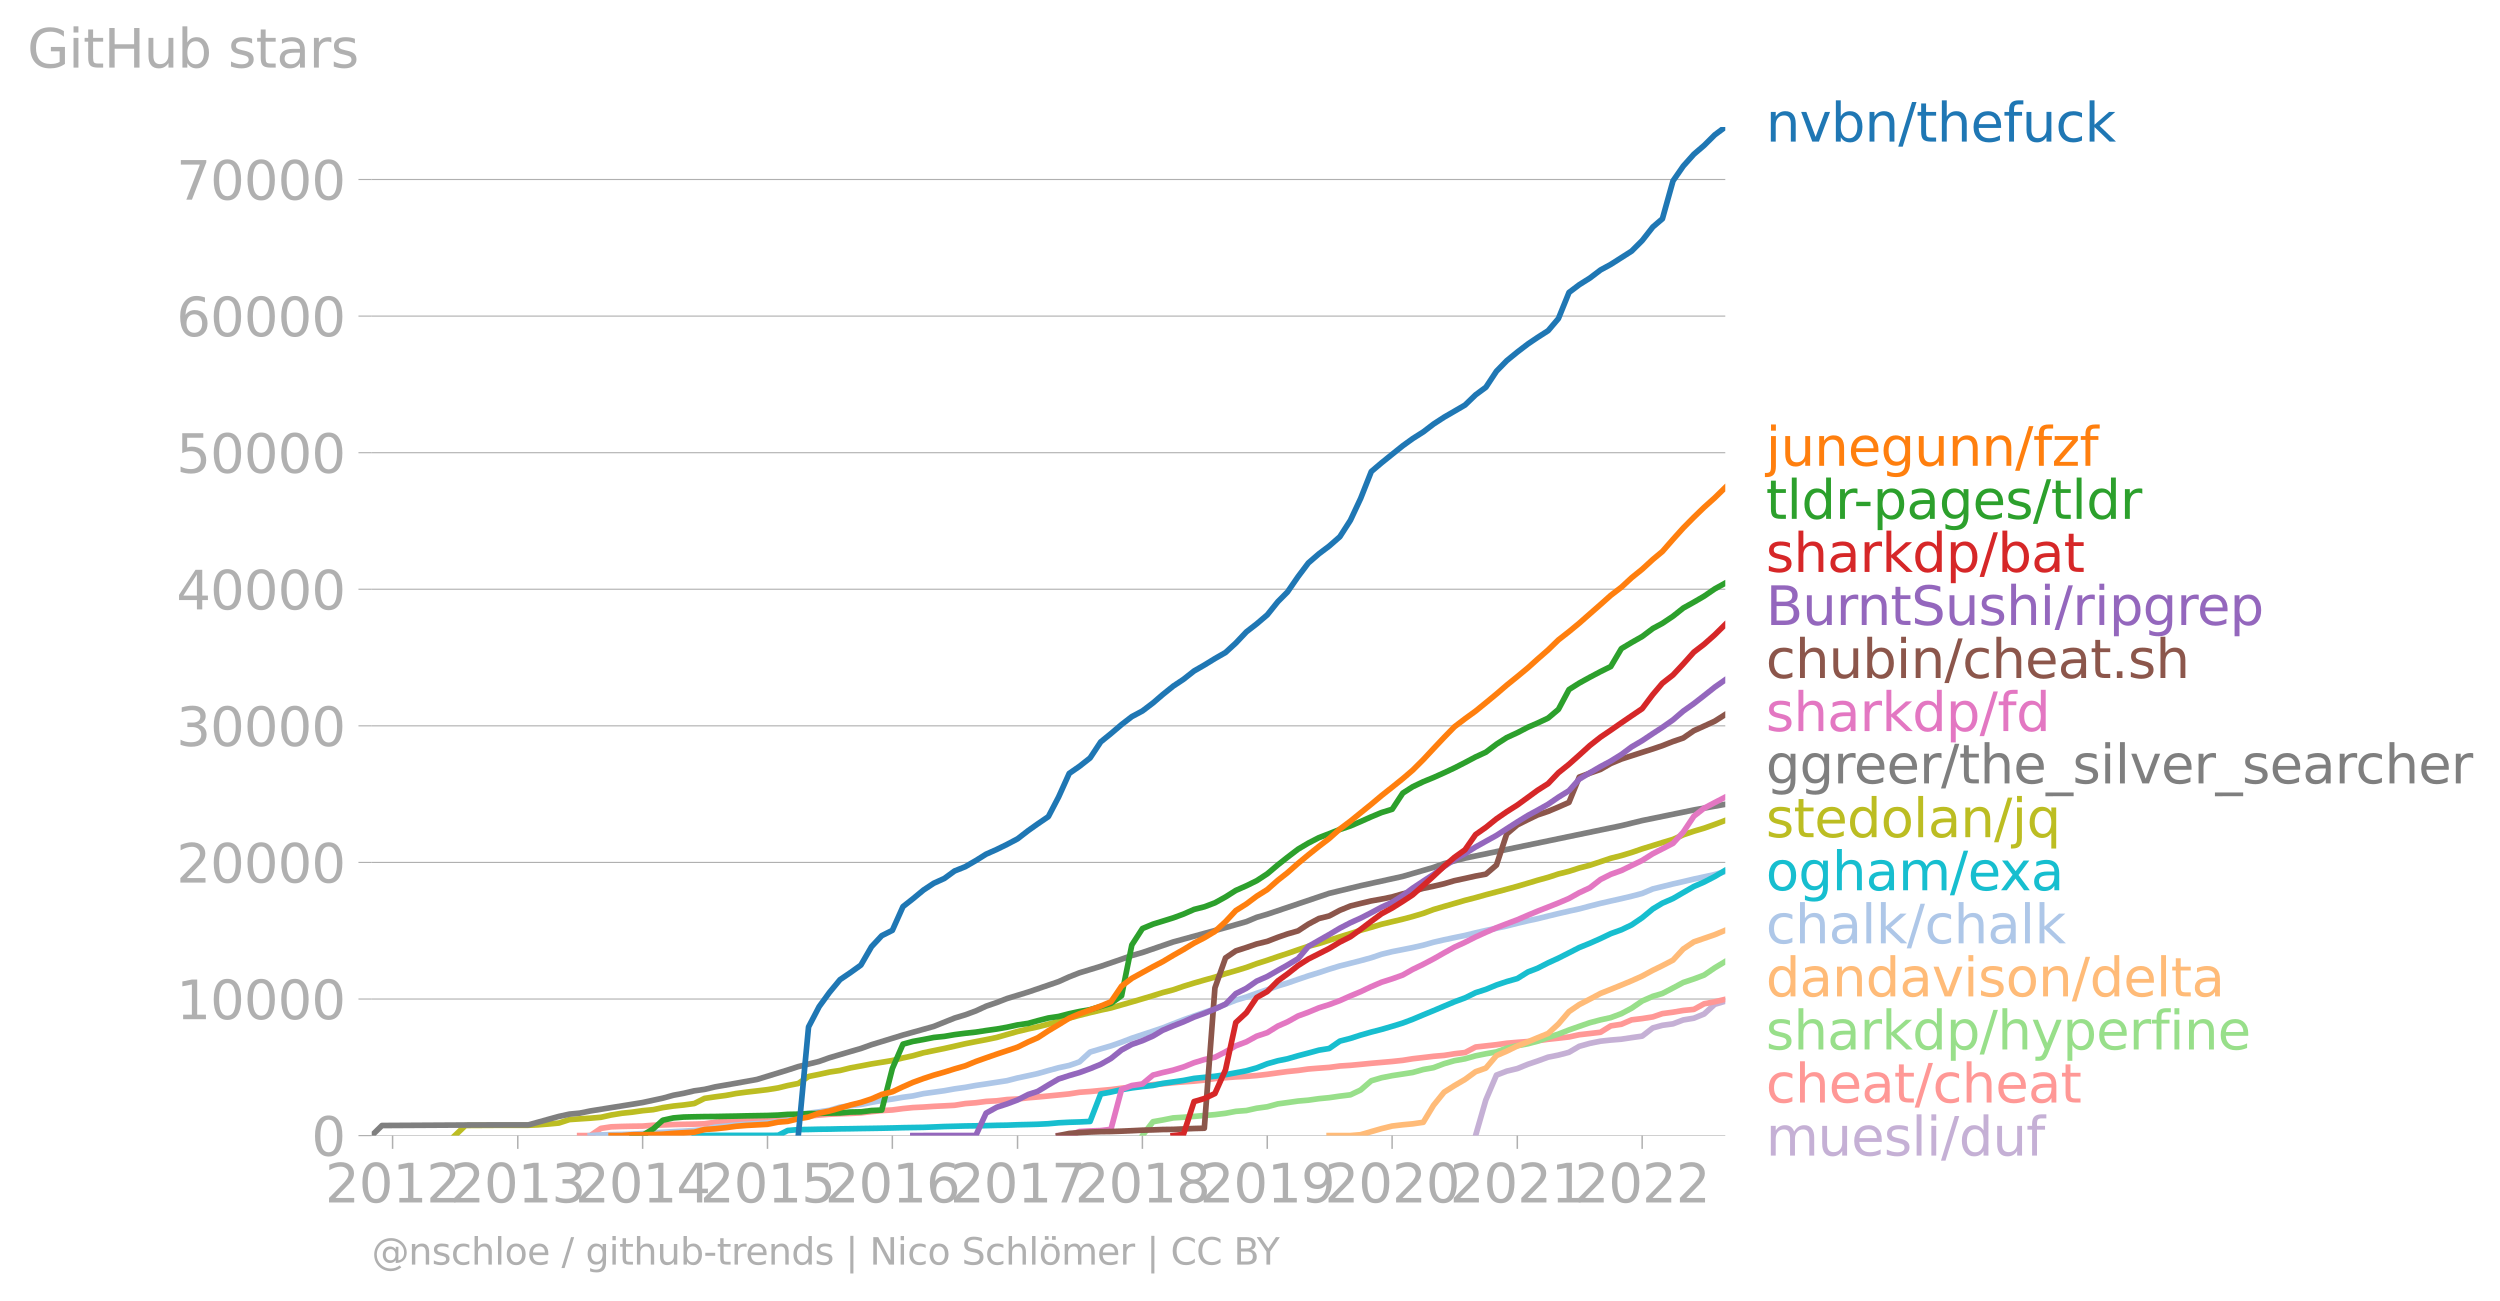 <svg xmlns:xlink="http://www.w3.org/1999/xlink" width="879.458" height="457.52" viewBox="0 0 659.593 343.14" xmlns="http://www.w3.org/2000/svg"><defs><style>*{stroke-linejoin:round;stroke-linecap:butt}</style></defs><g id="figure_1"><path d="M0 343.14h659.593V0H0v343.14z" style="fill:none" id="patch_1"/><g id="axes_1"><path d="M98.073 299.613h357.12V33.501H98.073v266.112z" style="fill:none" id="patch_2"/><g id="matplotlib.axis_1"><g id="xtick_1"><g id="line2d_1"><defs><path id="m973fb99759" d="M0 0v3.5" style="stroke:#b0b0b0;stroke-width:.4"/></defs><use xlink:href="#m973fb99759" x="103.578" y="299.613" style="fill:#b0b0b0;stroke:#b0b0b0;stroke-width:.4"/></g><g style="fill:#b0b0b0" transform="matrix(.14 0 0 -.14 85.763 317.25)" id="text_1"><defs><path id="DejaVuSans-32" d="M1228 531h2203V0H469v531q359 372 979 998 621 627 780 809 303 340 423 576 121 236 121 464 0 372-261 606-261 235-680 235-297 0-627-103-329-103-704-313v638q381 153 712 231 332 78 607 78 725 0 1156-363 431-362 431-968 0-288-108-546-107-257-392-607-78-91-497-524-418-433-1181-1211z" transform="scale(.016)"/><path id="DejaVuSans-30" d="M2034 4250q-487 0-733-480-245-479-245-1442 0-959 245-1439 246-480 733-480 491 0 736 480 246 480 246 1439 0 963-246 1442-245 480-736 480zm0 500q785 0 1199-621 414-620 414-1801 0-1178-414-1799Q2819-91 2034-91q-784 0-1198 620-414 621-414 1799 0 1181 414 1801 414 621 1198 621z" transform="scale(.016)"/><path id="DejaVuSans-31" d="M794 531h1031v3560L703 3866v575l1116 225h631V531h1031V0H794v531z" transform="scale(.016)"/></defs><use xlink:href="#DejaVuSans-32"/><use xlink:href="#DejaVuSans-30" x="63.623"/><use xlink:href="#DejaVuSans-31" x="127.246"/><use xlink:href="#DejaVuSans-32" x="190.869"/></g></g><g id="xtick_2"><use xlink:href="#m973fb99759" x="136.61" y="299.613" style="fill:#b0b0b0;stroke:#b0b0b0;stroke-width:.4" id="line2d_2"/><g style="fill:#b0b0b0" transform="matrix(.14 0 0 -.14 118.795 317.25)" id="text_2"><defs><path id="DejaVuSans-33" d="M2597 2516q453-97 707-404 255-306 255-756 0-690-475-1069Q2609-91 1734-91q-293 0-604 58T488 141v609q262-153 574-231 313-78 654-78 593 0 904 234t311 681q0 413-289 645-289 233-804 233h-544v519h569q465 0 712 186t247 536q0 359-255 551-254 193-729 193-260 0-557-57-297-56-653-174v562q360 100 674 150t592 50q719 0 1137-327 419-326 419-882 0-388-222-655t-631-370z" transform="scale(.016)"/></defs><use xlink:href="#DejaVuSans-32"/><use xlink:href="#DejaVuSans-30" x="63.623"/><use xlink:href="#DejaVuSans-31" x="127.246"/><use xlink:href="#DejaVuSans-33" x="190.869"/></g></g><g id="xtick_3"><use xlink:href="#m973fb99759" x="169.551" y="299.613" style="fill:#b0b0b0;stroke:#b0b0b0;stroke-width:.4" id="line2d_3"/><g style="fill:#b0b0b0" transform="matrix(.14 0 0 -.14 151.736 317.25)" id="text_3"><defs><path id="DejaVuSans-34" d="M2419 4116 825 1625h1594v2491zm-166 550h794V1625h666v-525h-666V0h-628v1100H313v609l1940 2957z" transform="scale(.016)"/></defs><use xlink:href="#DejaVuSans-32"/><use xlink:href="#DejaVuSans-30" x="63.623"/><use xlink:href="#DejaVuSans-31" x="127.246"/><use xlink:href="#DejaVuSans-34" x="190.869"/></g></g><g id="xtick_4"><use xlink:href="#m973fb99759" x="202.493" y="299.613" style="fill:#b0b0b0;stroke:#b0b0b0;stroke-width:.4" id="line2d_4"/><g style="fill:#b0b0b0" transform="matrix(.14 0 0 -.14 184.678 317.25)" id="text_4"><defs><path id="DejaVuSans-35" d="M691 4666h2478v-532H1269V2991q137 47 274 70 138 23 276 23 781 0 1237-428 457-428 457-1159 0-753-469-1171Q2575-91 1722-91q-294 0-599 50Q819 9 494 109v635q281-153 581-228t634-75q541 0 856 284 316 284 316 772 0 487-316 771-315 285-856 285-253 0-505-56-251-56-513-175v2344z" transform="scale(.016)"/></defs><use xlink:href="#DejaVuSans-32"/><use xlink:href="#DejaVuSans-30" x="63.623"/><use xlink:href="#DejaVuSans-31" x="127.246"/><use xlink:href="#DejaVuSans-35" x="190.869"/></g></g><g id="xtick_5"><use xlink:href="#m973fb99759" x="235.434" y="299.613" style="fill:#b0b0b0;stroke:#b0b0b0;stroke-width:.4" id="line2d_5"/><g style="fill:#b0b0b0" transform="matrix(.14 0 0 -.14 217.619 317.25)" id="text_5"><defs><path id="DejaVuSans-36" d="M2113 2584q-425 0-674-291-248-290-248-796 0-503 248-796 249-292 674-292t673 292q248 293 248 796 0 506-248 796-248 291-673 291zm1253 1979v-575q-238 112-480 171-242 60-480 60-625 0-955-422-329-422-376-1275 184 272 462 417 279 145 613 145 703 0 1111-427 408-426 408-1160 0-719-425-1154Q2819-91 2113-91q-810 0-1238 620-428 621-428 1799 0 1106 525 1764t1409 658q238 0 480-47t505-140z" transform="scale(.016)"/></defs><use xlink:href="#DejaVuSans-32"/><use xlink:href="#DejaVuSans-30" x="63.623"/><use xlink:href="#DejaVuSans-31" x="127.246"/><use xlink:href="#DejaVuSans-36" x="190.869"/></g></g><g id="xtick_6"><use xlink:href="#m973fb99759" x="268.465" y="299.613" style="fill:#b0b0b0;stroke:#b0b0b0;stroke-width:.4" id="line2d_6"/><g style="fill:#b0b0b0" transform="matrix(.14 0 0 -.14 250.65 317.25)" id="text_6"><defs><path id="DejaVuSans-37" d="M525 4666h3000v-269L1831 0h-659l1594 4134H525v532z" transform="scale(.016)"/></defs><use xlink:href="#DejaVuSans-32"/><use xlink:href="#DejaVuSans-30" x="63.623"/><use xlink:href="#DejaVuSans-31" x="127.246"/><use xlink:href="#DejaVuSans-37" x="190.869"/></g></g><g id="xtick_7"><use xlink:href="#m973fb99759" x="301.407" y="299.613" style="fill:#b0b0b0;stroke:#b0b0b0;stroke-width:.4" id="line2d_7"/><g style="fill:#b0b0b0" transform="matrix(.14 0 0 -.14 283.592 317.25)" id="text_7"><defs><path id="DejaVuSans-38" d="M2034 2216q-450 0-708-241-257-241-257-662 0-422 257-663 258-241 708-241t709 242q260 243 260 662 0 421-258 662-257 241-711 241zm-631 268q-406 100-633 378-226 279-226 679 0 559 398 884 399 325 1092 325 697 0 1094-325t397-884q0-400-227-679-226-278-629-378 456-106 710-416 255-309 255-755 0-679-414-1042Q2806-91 2034-91q-771 0-1186 362-414 363-414 1042 0 446 256 755 257 310 713 416zm-231 997q0-362 226-565 227-203 636-203 407 0 636 203 230 203 230 565 0 363-230 566-229 203-636 203-409 0-636-203-226-203-226-566z" transform="scale(.016)"/></defs><use xlink:href="#DejaVuSans-32"/><use xlink:href="#DejaVuSans-30" x="63.623"/><use xlink:href="#DejaVuSans-31" x="127.246"/><use xlink:href="#DejaVuSans-38" x="190.869"/></g></g><g id="xtick_8"><use xlink:href="#m973fb99759" x="334.348" y="299.613" style="fill:#b0b0b0;stroke:#b0b0b0;stroke-width:.4" id="line2d_8"/><g style="fill:#b0b0b0" transform="matrix(.14 0 0 -.14 316.533 317.25)" id="text_8"><defs><path id="DejaVuSans-39" d="M703 97v575q238-113 481-172 244-59 479-59 625 0 954 420 330 420 377 1277-181-269-460-413-278-144-615-144-700 0-1108 423-408 424-408 1159 0 718 425 1152 425 435 1131 435 810 0 1236-621 427-620 427-1801 0-1103-524-1761Q2575-91 1691-91q-238 0-482 47Q966 3 703 97zm1256 1978q425 0 673 290 249 291 249 798 0 503-249 795-248 292-673 292t-673-292q-248-292-248-795 0-507 248-798 248-290 673-290z" transform="scale(.016)"/></defs><use xlink:href="#DejaVuSans-32"/><use xlink:href="#DejaVuSans-30" x="63.623"/><use xlink:href="#DejaVuSans-31" x="127.246"/><use xlink:href="#DejaVuSans-39" x="190.869"/></g></g><g id="xtick_9"><use xlink:href="#m973fb99759" x="367.289" y="299.613" style="fill:#b0b0b0;stroke:#b0b0b0;stroke-width:.4" id="line2d_9"/><g style="fill:#b0b0b0" transform="matrix(.14 0 0 -.14 349.474 317.25)" id="text_9"><use xlink:href="#DejaVuSans-32"/><use xlink:href="#DejaVuSans-30" x="63.623"/><use xlink:href="#DejaVuSans-32" x="127.246"/><use xlink:href="#DejaVuSans-30" x="190.869"/></g></g><g id="xtick_10"><use xlink:href="#m973fb99759" x="400.321" y="299.613" style="fill:#b0b0b0;stroke:#b0b0b0;stroke-width:.4" id="line2d_10"/><g style="fill:#b0b0b0" transform="matrix(.14 0 0 -.14 382.506 317.25)" id="text_10"><use xlink:href="#DejaVuSans-32"/><use xlink:href="#DejaVuSans-30" x="63.623"/><use xlink:href="#DejaVuSans-32" x="127.246"/><use xlink:href="#DejaVuSans-31" x="190.869"/></g></g><g id="xtick_11"><use xlink:href="#m973fb99759" x="433.262" y="299.613" style="fill:#b0b0b0;stroke:#b0b0b0;stroke-width:.4" id="line2d_11"/><g style="fill:#b0b0b0" transform="matrix(.14 0 0 -.14 415.447 317.25)" id="text_11"><use xlink:href="#DejaVuSans-32"/><use xlink:href="#DejaVuSans-30" x="63.623"/><use xlink:href="#DejaVuSans-32" x="127.246"/><use xlink:href="#DejaVuSans-32" x="190.869"/></g></g></g><g id="matplotlib.axis_2"><g id="ytick_1"><path d="M98.073 299.613h357.12" clip-path="url(#pdd8e0bbc1e)" style="fill:none;stroke:#b0b0b0;stroke-width:.3;stroke-linecap:square" id="line2d_12"/><g id="line2d_13"><defs><path id="m2437c33bb8" d="M0 0h-3.5" style="stroke:#b0b0b0;stroke-width:.3"/></defs><use xlink:href="#m2437c33bb8" x="98.073" y="299.613" style="fill:#b0b0b0;stroke:#b0b0b0;stroke-width:.3"/></g><use xlink:href="#DejaVuSans-30" style="fill:#b0b0b0" transform="matrix(.14 0 0 -.14 82.166 304.932)" id="text_12"/></g><g id="ytick_2"><path d="M98.073 263.577h357.12" clip-path="url(#pdd8e0bbc1e)" style="fill:none;stroke:#b0b0b0;stroke-width:.3;stroke-linecap:square" id="line2d_14"/><use xlink:href="#m2437c33bb8" x="98.073" y="263.577" style="fill:#b0b0b0;stroke:#b0b0b0;stroke-width:.3" id="line2d_15"/><g style="fill:#b0b0b0" transform="matrix(.14 0 0 -.14 46.536 268.896)" id="text_13"><use xlink:href="#DejaVuSans-31"/><use xlink:href="#DejaVuSans-30" x="63.623"/><use xlink:href="#DejaVuSans-30" x="127.246"/><use xlink:href="#DejaVuSans-30" x="190.869"/><use xlink:href="#DejaVuSans-30" x="254.492"/></g></g><g id="ytick_3"><path d="M98.073 227.541h357.12" clip-path="url(#pdd8e0bbc1e)" style="fill:none;stroke:#b0b0b0;stroke-width:.3;stroke-linecap:square" id="line2d_16"/><use xlink:href="#m2437c33bb8" x="98.073" y="227.541" style="fill:#b0b0b0;stroke:#b0b0b0;stroke-width:.3" id="line2d_17"/><g style="fill:#b0b0b0" transform="matrix(.14 0 0 -.14 46.536 232.86)" id="text_14"><use xlink:href="#DejaVuSans-32"/><use xlink:href="#DejaVuSans-30" x="63.623"/><use xlink:href="#DejaVuSans-30" x="127.246"/><use xlink:href="#DejaVuSans-30" x="190.869"/><use xlink:href="#DejaVuSans-30" x="254.492"/></g></g><g id="ytick_4"><path d="M98.073 191.505h357.12" clip-path="url(#pdd8e0bbc1e)" style="fill:none;stroke:#b0b0b0;stroke-width:.3;stroke-linecap:square" id="line2d_18"/><use xlink:href="#m2437c33bb8" x="98.073" y="191.505" style="fill:#b0b0b0;stroke:#b0b0b0;stroke-width:.3" id="line2d_19"/><g style="fill:#b0b0b0" transform="matrix(.14 0 0 -.14 46.536 196.824)" id="text_15"><use xlink:href="#DejaVuSans-33"/><use xlink:href="#DejaVuSans-30" x="63.623"/><use xlink:href="#DejaVuSans-30" x="127.246"/><use xlink:href="#DejaVuSans-30" x="190.869"/><use xlink:href="#DejaVuSans-30" x="254.492"/></g></g><g id="ytick_5"><path d="M98.073 155.469h357.12" clip-path="url(#pdd8e0bbc1e)" style="fill:none;stroke:#b0b0b0;stroke-width:.3;stroke-linecap:square" id="line2d_20"/><use xlink:href="#m2437c33bb8" x="98.073" y="155.469" style="fill:#b0b0b0;stroke:#b0b0b0;stroke-width:.3" id="line2d_21"/><g style="fill:#b0b0b0" transform="matrix(.14 0 0 -.14 46.536 160.788)" id="text_16"><use xlink:href="#DejaVuSans-34"/><use xlink:href="#DejaVuSans-30" x="63.623"/><use xlink:href="#DejaVuSans-30" x="127.246"/><use xlink:href="#DejaVuSans-30" x="190.869"/><use xlink:href="#DejaVuSans-30" x="254.492"/></g></g><g id="ytick_6"><path d="M98.073 119.433h357.12" clip-path="url(#pdd8e0bbc1e)" style="fill:none;stroke:#b0b0b0;stroke-width:.3;stroke-linecap:square" id="line2d_22"/><use xlink:href="#m2437c33bb8" x="98.073" y="119.433" style="fill:#b0b0b0;stroke:#b0b0b0;stroke-width:.3" id="line2d_23"/><g style="fill:#b0b0b0" transform="matrix(.14 0 0 -.14 46.536 124.752)" id="text_17"><use xlink:href="#DejaVuSans-35"/><use xlink:href="#DejaVuSans-30" x="63.623"/><use xlink:href="#DejaVuSans-30" x="127.246"/><use xlink:href="#DejaVuSans-30" x="190.869"/><use xlink:href="#DejaVuSans-30" x="254.492"/></g></g><g id="ytick_7"><path d="M98.073 83.397h357.12" clip-path="url(#pdd8e0bbc1e)" style="fill:none;stroke:#b0b0b0;stroke-width:.3;stroke-linecap:square" id="line2d_24"/><use xlink:href="#m2437c33bb8" x="98.073" y="83.397" style="fill:#b0b0b0;stroke:#b0b0b0;stroke-width:.3" id="line2d_25"/><g style="fill:#b0b0b0" transform="matrix(.14 0 0 -.14 46.536 88.716)" id="text_18"><use xlink:href="#DejaVuSans-36"/><use xlink:href="#DejaVuSans-30" x="63.623"/><use xlink:href="#DejaVuSans-30" x="127.246"/><use xlink:href="#DejaVuSans-30" x="190.869"/><use xlink:href="#DejaVuSans-30" x="254.492"/></g></g><g id="ytick_8"><path d="M98.073 47.36h357.12" clip-path="url(#pdd8e0bbc1e)" style="fill:none;stroke:#b0b0b0;stroke-width:.3;stroke-linecap:square" id="line2d_26"/><use xlink:href="#m2437c33bb8" x="98.073" y="47.361" style="fill:#b0b0b0;stroke:#b0b0b0;stroke-width:.3" id="line2d_27"/><g style="fill:#b0b0b0" transform="matrix(.14 0 0 -.14 46.536 52.68)" id="text_19"><use xlink:href="#DejaVuSans-37"/><use xlink:href="#DejaVuSans-30" x="63.623"/><use xlink:href="#DejaVuSans-30" x="127.246"/><use xlink:href="#DejaVuSans-30" x="190.869"/><use xlink:href="#DejaVuSans-30" x="254.492"/></g></g><g style="fill:#b0b0b0" transform="matrix(.14 0 0 -.14 7.2 17.838)" id="text_20"><defs><path id="DejaVuSans-47" d="M3809 666v1253H2778v519h1656V434q-365-259-806-392-440-133-940-133-1094 0-1712 639-617 640-617 1780 0 1144 617 1783 618 639 1712 639 456 0 867-113 411-112 758-331v-672q-350 297-744 447t-828 150q-857 0-1287-478-429-478-429-1425 0-944 429-1422 430-478 1287-478 334 0 596 58 263 58 472 180z" transform="scale(.016)"/><path id="DejaVuSans-69" d="M603 3500h575V0H603v3500zm0 1363h575v-729H603v729z" transform="scale(.016)"/><path id="DejaVuSans-74" d="M1172 4494v-994h1184v-447H1172V1153q0-428 117-550t477-122h590V0h-590q-666 0-919 248-253 249-253 905v1900H172v447h422v994h578z" transform="scale(.016)"/><path id="DejaVuSans-48" d="M628 4666h631V2753h2294v1913h631V0h-631v2222H1259V0H628v4666z" transform="scale(.016)"/><path id="DejaVuSans-75" d="M544 1381v2119h575V1403q0-497 193-746 194-248 582-248 465 0 735 297 271 297 271 810v1984h575V0h-575v538q-209-319-486-474-276-155-642-155-603 0-916 375-312 375-312 1097zm1447 2203z" transform="scale(.016)"/><path id="DejaVuSans-62" d="M3116 1747q0 634-261 995t-717 361q-457 0-718-361t-261-995q0-634 261-995t718-361q456 0 717 361t261 995zM1159 2969q182 312 458 463 277 152 661 152 638 0 1036-506 399-506 399-1331T3314 415Q2916-91 2278-91q-384 0-661 152-276 152-458 464V0H581v4863h578V2969z" transform="scale(.016)"/><path id="DejaVuSans-73" d="M2834 3397v-544q-243 125-506 187-262 63-544 63-428 0-642-131t-214-394q0-200 153-314t616-217l197-44q612-131 870-370t258-667q0-488-386-773Q2250-91 1575-91q-281 0-586 55T347 128v594q319-166 628-249 309-82 613-82 406 0 624 139 219 139 219 392 0 234-158 359-157 125-692 241l-200 47q-534 112-772 345-237 233-237 639 0 494 350 762 350 269 994 269 318 0 599-47 282-46 519-140z" transform="scale(.016)"/><path id="DejaVuSans-61" d="M2194 1759q-697 0-966-159t-269-544q0-306 202-486 202-179 548-179 479 0 768 339t289 901v128h-572zm1147 238V0h-575v531q-197-318-491-470T1556-91q-537 0-855 302-317 302-317 808 0 590 395 890 396 300 1180 300h807v57q0 397-261 614t-733 217q-300 0-585-72-284-72-546-216v532q315 122 612 182 297 61 578 61 760 0 1135-394 375-393 375-1193z" transform="scale(.016)"/><path id="DejaVuSans-72" d="M2631 2963q-97 56-211 82-114 27-251 27-488 0-749-317t-261-911V0H581v3500h578v-544q182 319 472 473 291 155 707 155 59 0 131-8 72-7 159-23l3-590z" transform="scale(.016)"/></defs><use xlink:href="#DejaVuSans-47"/><use xlink:href="#DejaVuSans-69" x="77.49"/><use xlink:href="#DejaVuSans-74" x="105.273"/><use xlink:href="#DejaVuSans-48" x="144.482"/><use xlink:href="#DejaVuSans-75" x="219.678"/><use xlink:href="#DejaVuSans-62" x="283.057"/><use xlink:href="#DejaVuSans-20" x="346.533"/><use xlink:href="#DejaVuSans-73" x="378.32"/><use xlink:href="#DejaVuSans-74" x="430.42"/><use xlink:href="#DejaVuSans-61" x="469.629"/><use xlink:href="#DejaVuSans-72" x="530.908"/><use xlink:href="#DejaVuSans-73" x="572.021"/></g></g><path d="m389.31 299.613 2.708-9.398 2.798-6.562 2.707-1.045 2.798-.674 2.798-1.139 2.527-.854 2.798-1.02 2.707-.544 2.798-.739 2.707-1.578 2.798-.786 2.798-.569 2.707-.296 2.798-.23 2.708-.411 2.797-.396 2.798-2.163 2.527-.691 2.798-.39 2.707-1.023 2.798-.469 2.708-1.102 2.797-2.552 2.798-.84" clip-path="url(#pdd8e0bbc1e)" style="fill:none;stroke:#c5b0d5;stroke-width:1.5;stroke-linecap:square" id="line2d_28"/><path d="m152.945 299.613 2.798-.004 2.798-1.899 2.707-.41 2.798-.101 2.708-.062 2.797-.036 2.798-.22 2.527-.075 2.798-.108 2.707-.061 2.798-.05 2.708-.084 2.797-.41 2.798-.27 2.708-.22 2.797-.127 2.708-.299 2.798-.195 2.797-.165 2.527-.08 2.798-.144 2.708-.133 2.797-.252 2.708-.224 2.798-.133 2.797-.09 2.708-.144 2.798-.325 2.707-.274 2.798-.169 2.798-.364 2.617-.263 2.798-.14 2.707-.184 2.798-.134 2.707-.147 2.798-.447 2.798-.22 2.707-.353 2.798-.159 2.708-.331 2.797-.148 2.798-.317 2.527-.213 2.798-.263 2.708-.266 2.797-.285 2.708-.433 2.798-.201 2.797-.267 2.708-.245 2.798-.357 2.707-.31 2.798-.245 2.798-.393 2.527-.209 2.797-.291 2.708-.217 2.798-.201 2.707-.27 2.798-.404 2.798-.231 2.707-.209 2.798-.148 2.707-.212 2.798-.325 2.798-.389 2.527-.342 2.798-.289 2.707-.381 2.798-.224 2.707-.198 2.798-.371 2.798-.18 2.707-.256 2.798-.278 2.708-.234 2.797-.245 2.798-.3 2.617-.42 2.798-.322 2.708-.324 2.797-.238 2.708-.436 2.798-.317 2.797-1.456 2.708-.302 2.798-.314 2.707-.385 2.798-.242 2.798-.209 2.527-.202 2.798-.393 2.707-.288 2.798-.32 2.707-.592 2.798-.317 2.798-.331 2.707-1.683 2.798-.429 2.708-1.164 2.797-.339 2.798-.44 2.527-.868 2.798-.374 2.707-.458 2.798-.281 2.708-1.478 2.797-.533 2.798-.649" clip-path="url(#pdd8e0bbc1e)" style="fill:none;stroke:#ff9896;stroke-width:1.5;stroke-linecap:square" id="line2d_29"/><path d="m301.407 299.613 2.798-3.665 2.527-.447 2.797-.558 2.708-.17 2.798-.223 2.707-.238 2.798-.234 2.798-.346 2.707-.515 2.798-.22 2.707-.606 2.798-.382 2.798-.763 2.527-.346 2.798-.397 2.707-.234 2.798-.4 2.707-.263 2.798-.404 2.798-.346 2.707-1.275 2.798-2.43 2.708-.803 2.797-.551 2.798-.429 2.617-.407 2.798-.782 2.708-.49 2.797-1.052 2.708-.782 2.798-.498 2.797-.789 2.708-.544 2.798-.49 2.707-.984 2.798-.652 2.798-.516 2.527-.673 2.798-.999 2.707-.872 2.798-1.099 2.707-.948 2.798-.969 2.798-.739 2.707-.598 2.798-1.045 2.708-1.434 2.797-1.91 2.798-1.232 2.527-.746 2.798-1.456 2.707-1.445 2.798-.934 2.708-1.023 2.797-1.906 2.798-1.687" clip-path="url(#pdd8e0bbc1e)" style="fill:none;stroke:#98df8a;stroke-width:1.5;stroke-linecap:square" id="line2d_30"/><g style="fill:#1f77b4" transform="matrix(.14 0 0 -.14 465.907 37.364)" id="text_21"><defs><path id="DejaVuSans-6e" d="M3513 2113V0h-575v2094q0 497-194 743-194 247-581 247-466 0-735-297-269-296-269-809V0H581v3500h578v-544q207 316 486 472 280 156 646 156 603 0 912-373 310-373 310-1098z" transform="scale(.016)"/><path id="DejaVuSans-76" d="M191 3500h609L1894 563l1094 2937h609L2284 0h-781L191 3500z" transform="scale(.016)"/><path id="DejaVuSans-2f" d="M1625 4666h531L531-594H0l1625 5260z" transform="scale(.016)"/><path id="DejaVuSans-68" d="M3513 2113V0h-575v2094q0 497-194 743-194 247-581 247-466 0-735-297-269-296-269-809V0H581v4863h578V2956q207 316 486 472 280 156 646 156 603 0 912-373 310-373 310-1098z" transform="scale(.016)"/><path id="DejaVuSans-65" d="M3597 1894v-281H953q38-594 358-905t892-311q331 0 642 81t618 244V178Q3153 47 2828-22t-659-69q-838 0-1327 487-489 488-489 1320 0 859 464 1363 464 505 1252 505 706 0 1117-455 411-454 411-1235zm-575 169q-6 471-264 752-258 282-683 282-481 0-770-272t-333-766l2050 4z" transform="scale(.016)"/><path id="DejaVuSans-66" d="M2375 4863v-479h-550q-309 0-430-125-120-125-120-450v-309h947v-447h-947V0H697v3053H147v447h550v244q0 584 272 851 272 268 862 268h544z" transform="scale(.016)"/><path id="DejaVuSans-63" d="M3122 3366v-538q-244 135-489 202t-495 67q-560 0-870-355-309-354-309-995t309-996q310-354 870-354 250 0 495 67t489 202V134Q2881 22 2623-34q-257-57-548-57-791 0-1257 497-465 497-465 1341 0 856 470 1346 471 491 1290 491 265 0 518-55 253-54 491-163z" transform="scale(.016)"/><path id="DejaVuSans-6b" d="M581 4863h578V1991l1716 1509h734L1753 1863 3688 0h-750L1159 1709V0H581v4863z" transform="scale(.016)"/></defs><use xlink:href="#DejaVuSans-6e"/><use xlink:href="#DejaVuSans-76" x="63.379"/><use xlink:href="#DejaVuSans-62" x="122.559"/><use xlink:href="#DejaVuSans-6e" x="186.035"/><use xlink:href="#DejaVuSans-2f" x="249.414"/><use xlink:href="#DejaVuSans-74" x="283.105"/><use xlink:href="#DejaVuSans-68" x="322.314"/><use xlink:href="#DejaVuSans-65" x="385.693"/><use xlink:href="#DejaVuSans-66" x="447.217"/><use xlink:href="#DejaVuSans-75" x="482.422"/><use xlink:href="#DejaVuSans-63" x="545.801"/><use xlink:href="#DejaVuSans-6b" x="600.781"/></g><g style="fill:#ff7f0e" transform="matrix(.14 0 0 -.14 465.907 122.89)" id="text_22"><defs><path id="DejaVuSans-6a" d="M603 3500h575V-63q0-668-255-968-254-300-820-300h-219v487H38q328 0 446 152Q603-541 603-63v3563zm0 1363h575v-729H603v729z" transform="scale(.016)"/><path id="DejaVuSans-67" d="M2906 1791q0 625-258 968-257 344-723 344-462 0-720-344-258-343-258-968 0-622 258-966t720-344q466 0 723 344 258 344 258 966zm575-1357q0-893-397-1329-396-436-1215-436-303 0-572 45t-522 139v559q253-137 500-202 247-66 503-66 566 0 847 295t281 892v285q-178-310-456-463T1784 0Q1141 0 747 490 353 981 353 1791q0 812 394 1302 394 491 1037 491 388 0 666-153t456-462v531h575V434z" transform="scale(.016)"/><path id="DejaVuSans-7a" d="M353 3500h2731v-525L922 459h2162V0H275v525l2163 2516H353v459z" transform="scale(.016)"/></defs><use xlink:href="#DejaVuSans-6a"/><use xlink:href="#DejaVuSans-75" x="27.783"/><use xlink:href="#DejaVuSans-6e" x="91.162"/><use xlink:href="#DejaVuSans-65" x="154.541"/><use xlink:href="#DejaVuSans-67" x="216.064"/><use xlink:href="#DejaVuSans-75" x="279.541"/><use xlink:href="#DejaVuSans-6e" x="342.92"/><use xlink:href="#DejaVuSans-6e" x="406.299"/><use xlink:href="#DejaVuSans-2f" x="469.678"/><use xlink:href="#DejaVuSans-66" x="503.369"/><use xlink:href="#DejaVuSans-7a" x="538.574"/><use xlink:href="#DejaVuSans-66" x="591.064"/></g><g style="fill:#2ca02c" transform="matrix(.14 0 0 -.14 465.907 136.89)" id="text_23"><defs><path id="DejaVuSans-6c" d="M603 4863h575V0H603v4863z" transform="scale(.016)"/><path id="DejaVuSans-64" d="M2906 2969v1894h575V0h-575v525q-181-312-458-464-276-152-664-152-634 0-1033 506-398 507-398 1332t398 1331q399 506 1033 506 388 0 664-152 277-151 458-463zM947 1747q0-634 261-995t717-361q456 0 718 361 263 361 263 995t-263 995q-262 361-718 361t-717-361q-261-361-261-995z" transform="scale(.016)"/><path id="DejaVuSans-2d" d="M313 2009h1684v-512H313v512z" transform="scale(.016)"/><path id="DejaVuSans-70" d="M1159 525v-1856H581v4831h578v-531q182 312 458 463 277 152 661 152 638 0 1036-506 399-506 399-1331T3314 415Q2916-91 2278-91q-384 0-661 152-276 152-458 464zm1957 1222q0 634-261 995t-717 361q-457 0-718-361t-261-995q0-634 261-995t718-361q456 0 717 361t261 995z" transform="scale(.016)"/></defs><use xlink:href="#DejaVuSans-74"/><use xlink:href="#DejaVuSans-6c" x="39.209"/><use xlink:href="#DejaVuSans-64" x="66.992"/><use xlink:href="#DejaVuSans-72" x="130.469"/><use xlink:href="#DejaVuSans-2d" x="165.207"/><use xlink:href="#DejaVuSans-70" x="201.291"/><use xlink:href="#DejaVuSans-61" x="264.768"/><use xlink:href="#DejaVuSans-67" x="326.047"/><use xlink:href="#DejaVuSans-65" x="389.523"/><use xlink:href="#DejaVuSans-73" x="451.047"/><use xlink:href="#DejaVuSans-2f" x="503.146"/><use xlink:href="#DejaVuSans-74" x="536.838"/><use xlink:href="#DejaVuSans-6c" x="576.047"/><use xlink:href="#DejaVuSans-64" x="603.83"/><use xlink:href="#DejaVuSans-72" x="667.307"/></g><g style="fill:#d62728" transform="matrix(.14 0 0 -.14 465.907 150.89)" id="text_24"><use xlink:href="#DejaVuSans-73"/><use xlink:href="#DejaVuSans-68" x="52.1"/><use xlink:href="#DejaVuSans-61" x="115.479"/><use xlink:href="#DejaVuSans-72" x="176.758"/><use xlink:href="#DejaVuSans-6b" x="217.871"/><use xlink:href="#DejaVuSans-64" x="275.781"/><use xlink:href="#DejaVuSans-70" x="339.258"/><use xlink:href="#DejaVuSans-2f" x="402.734"/><use xlink:href="#DejaVuSans-62" x="436.426"/><use xlink:href="#DejaVuSans-61" x="499.902"/><use xlink:href="#DejaVuSans-74" x="561.182"/></g><g style="fill:#9467bd" transform="matrix(.14 0 0 -.14 465.907 164.89)" id="text_25"><defs><path id="DejaVuSans-42" d="M1259 2228V519h1013q509 0 754 211 246 211 246 645 0 438-246 645-245 208-754 208H1259zm0 1919V2741h935q462 0 688 173 227 174 227 530 0 353-227 528-226 175-688 175h-935zm-631 519h1613q722 0 1112-300 391-300 391-853 0-429-200-682t-588-315q466-100 724-418 258-317 258-792 0-625-425-966Q3088 0 2303 0H628v4666z" transform="scale(.016)"/><path id="DejaVuSans-53" d="M3425 4513v-616q-359 172-678 256-319 85-616 85-515 0-795-200t-280-569q0-310 186-468 186-157 705-254l381-78q706-135 1042-474t336-907q0-679-455-1029Q2797-91 1919-91q-331 0-705 75-373 75-773 222v650q384-215 753-325 369-109 725-109 540 0 834 212 294 213 294 607 0 343-211 537t-692 291l-385 75q-706 140-1022 440-315 300-315 835 0 619 436 975t1201 356q329 0 669-60 341-59 697-177z" transform="scale(.016)"/></defs><use xlink:href="#DejaVuSans-42"/><use xlink:href="#DejaVuSans-75" x="68.604"/><use xlink:href="#DejaVuSans-72" x="131.982"/><use xlink:href="#DejaVuSans-6e" x="171.346"/><use xlink:href="#DejaVuSans-74" x="234.725"/><use xlink:href="#DejaVuSans-53" x="273.934"/><use xlink:href="#DejaVuSans-75" x="337.41"/><use xlink:href="#DejaVuSans-73" x="400.789"/><use xlink:href="#DejaVuSans-68" x="452.889"/><use xlink:href="#DejaVuSans-69" x="516.268"/><use xlink:href="#DejaVuSans-2f" x="544.051"/><use xlink:href="#DejaVuSans-72" x="577.742"/><use xlink:href="#DejaVuSans-69" x="618.855"/><use xlink:href="#DejaVuSans-70" x="646.639"/><use xlink:href="#DejaVuSans-67" x="710.115"/><use xlink:href="#DejaVuSans-72" x="773.592"/><use xlink:href="#DejaVuSans-65" x="812.455"/><use xlink:href="#DejaVuSans-70" x="873.979"/></g><g style="fill:#8c564b" transform="matrix(.14 0 0 -.14 465.907 178.89)" id="text_26"><defs><path id="DejaVuSans-2e" d="M684 794h660V0H684v794z" transform="scale(.016)"/></defs><use xlink:href="#DejaVuSans-63"/><use xlink:href="#DejaVuSans-68" x="54.98"/><use xlink:href="#DejaVuSans-75" x="118.359"/><use xlink:href="#DejaVuSans-62" x="181.738"/><use xlink:href="#DejaVuSans-69" x="245.215"/><use xlink:href="#DejaVuSans-6e" x="272.998"/><use xlink:href="#DejaVuSans-2f" x="336.377"/><use xlink:href="#DejaVuSans-63" x="370.068"/><use xlink:href="#DejaVuSans-68" x="425.049"/><use xlink:href="#DejaVuSans-65" x="488.428"/><use xlink:href="#DejaVuSans-61" x="549.951"/><use xlink:href="#DejaVuSans-74" x="611.23"/><use xlink:href="#DejaVuSans-2e" x="650.439"/><use xlink:href="#DejaVuSans-73" x="682.227"/><use xlink:href="#DejaVuSans-68" x="734.326"/></g><g style="fill:#e377c2" transform="matrix(.14 0 0 -.14 465.907 192.89)" id="text_27"><use xlink:href="#DejaVuSans-73"/><use xlink:href="#DejaVuSans-68" x="52.1"/><use xlink:href="#DejaVuSans-61" x="115.479"/><use xlink:href="#DejaVuSans-72" x="176.758"/><use xlink:href="#DejaVuSans-6b" x="217.871"/><use xlink:href="#DejaVuSans-64" x="275.781"/><use xlink:href="#DejaVuSans-70" x="339.258"/><use xlink:href="#DejaVuSans-2f" x="402.734"/><use xlink:href="#DejaVuSans-66" x="436.426"/><use xlink:href="#DejaVuSans-64" x="471.631"/></g><g style="fill:#7f7f7f" transform="matrix(.14 0 0 -.14 465.907 206.696)" id="text_28"><defs><path id="DejaVuSans-5f" d="M3263-1063v-446H-63v446h3326z" transform="scale(.016)"/></defs><use xlink:href="#DejaVuSans-67"/><use xlink:href="#DejaVuSans-67" x="63.477"/><use xlink:href="#DejaVuSans-72" x="126.953"/><use xlink:href="#DejaVuSans-65" x="165.816"/><use xlink:href="#DejaVuSans-65" x="227.34"/><use xlink:href="#DejaVuSans-72" x="288.863"/><use xlink:href="#DejaVuSans-2f" x="329.977"/><use xlink:href="#DejaVuSans-74" x="363.668"/><use xlink:href="#DejaVuSans-68" x="402.877"/><use xlink:href="#DejaVuSans-65" x="466.256"/><use xlink:href="#DejaVuSans-5f" x="527.779"/><use xlink:href="#DejaVuSans-73" x="577.779"/><use xlink:href="#DejaVuSans-69" x="629.879"/><use xlink:href="#DejaVuSans-6c" x="657.662"/><use xlink:href="#DejaVuSans-76" x="685.445"/><use xlink:href="#DejaVuSans-65" x="744.625"/><use xlink:href="#DejaVuSans-72" x="806.148"/><use xlink:href="#DejaVuSans-5f" x="847.262"/><use xlink:href="#DejaVuSans-73" x="897.262"/><use xlink:href="#DejaVuSans-65" x="949.361"/><use xlink:href="#DejaVuSans-61" x="1010.885"/><use xlink:href="#DejaVuSans-72" x="1072.164"/><use xlink:href="#DejaVuSans-63" x="1111.027"/><use xlink:href="#DejaVuSans-68" x="1166.008"/><use xlink:href="#DejaVuSans-65" x="1229.387"/><use xlink:href="#DejaVuSans-72" x="1290.91"/></g><g style="fill:#bcbd22" transform="matrix(.14 0 0 -.14 465.907 220.89)" id="text_29"><defs><path id="DejaVuSans-6f" d="M1959 3097q-462 0-731-361t-269-989q0-628 267-989 268-361 733-361 460 0 728 362 269 363 269 988 0 622-269 986-268 364-728 364zm0 487q750 0 1178-488 429-487 429-1349 0-859-429-1349Q2709-91 1959-91q-753 0-1180 489-426 490-426 1349 0 862 426 1349 427 488 1180 488z" transform="scale(.016)"/><path id="DejaVuSans-71" d="M947 1747q0-634 261-995t717-361q456 0 718 361 263 361 263 995t-263 995q-262 361-718 361t-717-361q-261-361-261-995zM2906 525q-181-312-458-464-276-152-664-152-634 0-1033 506-398 507-398 1332t398 1331q399 506 1033 506 388 0 664-152 277-151 458-463v531h575v-4831h-575V525z" transform="scale(.016)"/></defs><use xlink:href="#DejaVuSans-73"/><use xlink:href="#DejaVuSans-74" x="52.1"/><use xlink:href="#DejaVuSans-65" x="91.309"/><use xlink:href="#DejaVuSans-64" x="152.832"/><use xlink:href="#DejaVuSans-6f" x="216.309"/><use xlink:href="#DejaVuSans-6c" x="277.49"/><use xlink:href="#DejaVuSans-61" x="305.273"/><use xlink:href="#DejaVuSans-6e" x="366.553"/><use xlink:href="#DejaVuSans-2f" x="429.932"/><use xlink:href="#DejaVuSans-6a" x="463.623"/><use xlink:href="#DejaVuSans-71" x="491.406"/></g><g style="fill:#17becf" transform="matrix(.14 0 0 -.14 465.907 234.89)" id="text_30"><defs><path id="DejaVuSans-6d" d="M3328 2828q216 388 516 572t706 184q547 0 844-383 297-382 297-1088V0h-578v2094q0 503-179 746-178 244-543 244-447 0-707-297-259-296-259-809V0h-578v2094q0 506-178 748t-550 242q-441 0-701-298-259-298-259-808V0H581v3500h578v-544q197 322 472 475t653 153q382 0 649-194 267-193 395-562z" transform="scale(.016)"/><path id="DejaVuSans-78" d="M3513 3500 2247 1797 3578 0h-678L1881 1375 863 0H184l1360 1831L300 3500h678l928-1247 928 1247h679z" transform="scale(.016)"/></defs><use xlink:href="#DejaVuSans-6f"/><use xlink:href="#DejaVuSans-67" x="61.182"/><use xlink:href="#DejaVuSans-68" x="124.658"/><use xlink:href="#DejaVuSans-61" x="188.037"/><use xlink:href="#DejaVuSans-6d" x="249.316"/><use xlink:href="#DejaVuSans-2f" x="346.729"/><use xlink:href="#DejaVuSans-65" x="380.42"/><use xlink:href="#DejaVuSans-78" x="440.193"/><use xlink:href="#DejaVuSans-61" x="499.373"/></g><g style="fill:#aec7e8" transform="matrix(.14 0 0 -.14 465.907 248.89)" id="text_31"><use xlink:href="#DejaVuSans-63"/><use xlink:href="#DejaVuSans-68" x="54.98"/><use xlink:href="#DejaVuSans-61" x="118.359"/><use xlink:href="#DejaVuSans-6c" x="179.639"/><use xlink:href="#DejaVuSans-6b" x="207.422"/><use xlink:href="#DejaVuSans-2f" x="265.332"/><use xlink:href="#DejaVuSans-63" x="299.023"/><use xlink:href="#DejaVuSans-68" x="354.004"/><use xlink:href="#DejaVuSans-61" x="417.383"/><use xlink:href="#DejaVuSans-6c" x="478.662"/><use xlink:href="#DejaVuSans-6b" x="506.445"/></g><g style="fill:#ffbb78" transform="matrix(.14 0 0 -.14 465.907 262.89)" id="text_32"><use xlink:href="#DejaVuSans-64"/><use xlink:href="#DejaVuSans-61" x="63.477"/><use xlink:href="#DejaVuSans-6e" x="124.756"/><use xlink:href="#DejaVuSans-64" x="188.135"/><use xlink:href="#DejaVuSans-61" x="251.611"/><use xlink:href="#DejaVuSans-76" x="312.891"/><use xlink:href="#DejaVuSans-69" x="372.07"/><use xlink:href="#DejaVuSans-73" x="399.854"/><use xlink:href="#DejaVuSans-6f" x="451.953"/><use xlink:href="#DejaVuSans-6e" x="513.135"/><use xlink:href="#DejaVuSans-2f" x="576.514"/><use xlink:href="#DejaVuSans-64" x="610.205"/><use xlink:href="#DejaVuSans-65" x="673.682"/><use xlink:href="#DejaVuSans-6c" x="735.205"/><use xlink:href="#DejaVuSans-74" x="762.988"/><use xlink:href="#DejaVuSans-61" x="802.197"/></g><g style="fill:#98df8a" transform="matrix(.14 0 0 -.14 465.907 276.89)" id="text_33"><defs><path id="DejaVuSans-79" d="M2059-325q-243-625-475-815-231-191-618-191H506v481h338q237 0 368 113 132 112 291 531l103 262L191 3500h609L1894 763l1094 2737h609L2059-325z" transform="scale(.016)"/></defs><use xlink:href="#DejaVuSans-73"/><use xlink:href="#DejaVuSans-68" x="52.1"/><use xlink:href="#DejaVuSans-61" x="115.479"/><use xlink:href="#DejaVuSans-72" x="176.758"/><use xlink:href="#DejaVuSans-6b" x="217.871"/><use xlink:href="#DejaVuSans-64" x="275.781"/><use xlink:href="#DejaVuSans-70" x="339.258"/><use xlink:href="#DejaVuSans-2f" x="402.734"/><use xlink:href="#DejaVuSans-68" x="436.426"/><use xlink:href="#DejaVuSans-79" x="499.805"/><use xlink:href="#DejaVuSans-70" x="558.984"/><use xlink:href="#DejaVuSans-65" x="622.461"/><use xlink:href="#DejaVuSans-72" x="683.984"/><use xlink:href="#DejaVuSans-66" x="725.098"/><use xlink:href="#DejaVuSans-69" x="760.303"/><use xlink:href="#DejaVuSans-6e" x="788.086"/><use xlink:href="#DejaVuSans-65" x="851.465"/></g><g style="fill:#ff9896" transform="matrix(.14 0 0 -.14 465.907 290.89)" id="text_34"><use xlink:href="#DejaVuSans-63"/><use xlink:href="#DejaVuSans-68" x="54.98"/><use xlink:href="#DejaVuSans-65" x="118.359"/><use xlink:href="#DejaVuSans-61" x="179.883"/><use xlink:href="#DejaVuSans-74" x="241.162"/><use xlink:href="#DejaVuSans-2f" x="280.371"/><use xlink:href="#DejaVuSans-63" x="314.063"/><use xlink:href="#DejaVuSans-68" x="369.043"/><use xlink:href="#DejaVuSans-65" x="432.422"/><use xlink:href="#DejaVuSans-61" x="493.945"/><use xlink:href="#DejaVuSans-74" x="555.225"/></g><g style="fill:#c5b0d5" transform="matrix(.14 0 0 -.14 465.907 304.89)" id="text_35"><use xlink:href="#DejaVuSans-6d"/><use xlink:href="#DejaVuSans-75" x="97.412"/><use xlink:href="#DejaVuSans-65" x="160.791"/><use xlink:href="#DejaVuSans-73" x="222.314"/><use xlink:href="#DejaVuSans-6c" x="274.414"/><use xlink:href="#DejaVuSans-69" x="302.197"/><use xlink:href="#DejaVuSans-2f" x="329.98"/><use xlink:href="#DejaVuSans-64" x="363.672"/><use xlink:href="#DejaVuSans-75" x="427.148"/><use xlink:href="#DejaVuSans-66" x="490.527"/></g><g style="fill:#b0b0b0" transform="matrix(.097 0 0 -.097 98.073 333.65)" id="text_36"><defs><path id="DejaVuSans-40" d="M2381 1678q0-447 222-702 222-254 610-254 384 0 604 256 221 256 221 700 0 438-225 695-225 258-607 258-378 0-602-256-223-256-223-697zm1703-934q-187-241-429-355t-564-114q-538 0-874 389t-336 1014q0 625 337 1015 338 391 873 391 322 0 565-117 244-117 428-354v409h447V722q457 69 714 417 258 349 258 902 0 334-99 628-98 294-298 544-325 409-792 626t-1017 217q-384 0-738-102-353-101-653-301-490-319-767-836-276-517-276-1120 0-497 179-932 180-434 521-765 328-325 759-495 431-171 922-171 403 0 792 136t714 389l281-347q-390-303-851-464t-936-161q-578 0-1091 205-512 205-912 595Q841 78 631 592q-209 514-209 1105 0 569 212 1084 213 516 607 907 403 396 931 607t1119 211q662 0 1229-272 568-271 952-771 234-307 357-666 124-359 124-744 0-822-497-1297T4084 263v481z" transform="scale(.016)"/><path id="DejaVuSans-7c" d="M1344 4891v-6400H813v6400h531z" transform="scale(.016)"/><path id="DejaVuSans-4e" d="M628 4666h850L3547 763v3903h612V0h-850L1241 3903V0H628v4666z" transform="scale(.016)"/><path id="DejaVuSans-f6" d="M1959 3097q-462 0-731-361t-269-989q0-628 267-989 268-361 733-361 460 0 728 362 269 363 269 988 0 622-269 986-268 364-728 364zm0 487q750 0 1178-488 429-487 429-1349 0-859-429-1349Q2709-91 1959-91q-753 0-1180 489-426 490-426 1349 0 862 426 1349 427 488 1180 488zm295 1266h634v-631h-634v631zm-1222 0h634v-631h-634v631z" transform="scale(.016)"/><path id="DejaVuSans-43" d="M4122 4306v-665q-319 297-680 443-361 147-767 147-800 0-1225-489t-425-1414q0-922 425-1411t1225-489q406 0 767 147t680 444V359q-331-225-702-338-370-112-782-112-1060 0-1670 648-609 649-609 1771 0 1125 609 1773 610 649 1670 649 418 0 788-111 371-111 696-333z" transform="scale(.016)"/><path id="DejaVuSans-59" d="M-13 4666h679l1293-1919 1285 1919h678L2272 2222V0h-634v2222L-13 4666z" transform="scale(.016)"/></defs><use xlink:href="#DejaVuSans-40"/><use xlink:href="#DejaVuSans-6e" x="100"/><use xlink:href="#DejaVuSans-73" x="163.379"/><use xlink:href="#DejaVuSans-63" x="215.479"/><use xlink:href="#DejaVuSans-68" x="270.459"/><use xlink:href="#DejaVuSans-6c" x="333.838"/><use xlink:href="#DejaVuSans-6f" x="361.621"/><use xlink:href="#DejaVuSans-65" x="422.803"/><use xlink:href="#DejaVuSans-20" x="484.326"/><use xlink:href="#DejaVuSans-2f" x="516.113"/><use xlink:href="#DejaVuSans-20" x="549.805"/><use xlink:href="#DejaVuSans-67" x="581.592"/><use xlink:href="#DejaVuSans-69" x="645.068"/><use xlink:href="#DejaVuSans-74" x="672.852"/><use xlink:href="#DejaVuSans-68" x="712.061"/><use xlink:href="#DejaVuSans-75" x="775.439"/><use xlink:href="#DejaVuSans-62" x="838.818"/><use xlink:href="#DejaVuSans-2d" x="902.295"/><use xlink:href="#DejaVuSans-74" x="938.379"/><use xlink:href="#DejaVuSans-72" x="977.588"/><use xlink:href="#DejaVuSans-65" x="1016.451"/><use xlink:href="#DejaVuSans-6e" x="1077.975"/><use xlink:href="#DejaVuSans-64" x="1141.354"/><use xlink:href="#DejaVuSans-73" x="1204.83"/><use xlink:href="#DejaVuSans-20" x="1256.93"/><use xlink:href="#DejaVuSans-7c" x="1288.717"/><use xlink:href="#DejaVuSans-20" x="1322.408"/><use xlink:href="#DejaVuSans-4e" x="1354.195"/><use xlink:href="#DejaVuSans-69" x="1429"/><use xlink:href="#DejaVuSans-63" x="1456.783"/><use xlink:href="#DejaVuSans-6f" x="1511.764"/><use xlink:href="#DejaVuSans-20" x="1572.945"/><use xlink:href="#DejaVuSans-53" x="1604.732"/><use xlink:href="#DejaVuSans-63" x="1668.209"/><use xlink:href="#DejaVuSans-68" x="1723.189"/><use xlink:href="#DejaVuSans-6c" x="1786.568"/><use xlink:href="#DejaVuSans-f6" x="1814.352"/><use xlink:href="#DejaVuSans-6d" x="1875.533"/><use xlink:href="#DejaVuSans-65" x="1972.945"/><use xlink:href="#DejaVuSans-72" x="2034.469"/><use xlink:href="#DejaVuSans-20" x="2075.582"/><use xlink:href="#DejaVuSans-7c" x="2107.369"/><use xlink:href="#DejaVuSans-20" x="2141.061"/><use xlink:href="#DejaVuSans-43" x="2172.848"/><use xlink:href="#DejaVuSans-43" x="2242.672"/><use xlink:href="#DejaVuSans-20" x="2312.496"/><use xlink:href="#DejaVuSans-42" x="2344.283"/><use xlink:href="#DejaVuSans-59" x="2407.387"/></g><path d="m350.683 299.613 2.798-.007h2.798l2.707-.23 2.798-.822 2.708-.775 2.797-.688 2.798-.332 2.617-.245 2.798-.404 2.708-4.482 2.797-3.474 2.708-1.72 2.798-1.635 2.797-2.044 2.708-.95 2.798-3.295 2.707-1.167 2.798-1.373 2.798-1.103 2.527-1.06 2.798-1.138 2.707-2.494 2.798-3.268 2.707-1.856 2.798-1.442 2.798-1.499 2.707-1.077 2.798-1.135 2.708-1.128 2.797-1.254 2.798-1.51 2.527-1.233 2.798-1.452 2.707-2.937 2.798-1.88 2.708-.934 2.797-.962 2.798-1.172" clip-path="url(#pdd8e0bbc1e)" style="fill:none;stroke:#ffbb78;stroke-width:1.5;stroke-linecap:square" id="line2d_31"/><path d="m155.743 299.613 2.798-.184 2.707-.068 2.798-.054 2.708-.069 2.797-.162 2.798-.187 2.527-.162 2.798-.155 2.707-.126 2.798-.191 2.708-.242 2.797-.634 2.798-.274 2.708-.296 2.797-.194 2.708-.155 2.798-.205 2.797-.314 2.527-.317 2.798-1.61 2.708-.314 2.797-.372 2.708-.392 2.798-.83 2.797-.406 2.708-.289 2.798-.573 2.707-.486 2.798-.379 2.798-.479 2.617-.35 2.798-.605 2.707-.375 2.798-.396 2.707-.486 2.798-.397 2.798-.504 2.707-.4 2.798-.436 2.708-.418 2.797-.721 2.798-.598 2.527-.562 2.798-.797 2.708-.742 2.797-.602 2.708-.951 2.798-2.584 2.797-.84 2.708-.793 2.798-.976 2.707-1.045 2.798-.926 2.798-.926 2.527-.85 2.797-1.11 2.708-1.042 2.798-.995 2.707-.958 2.798-.934 2.798-1.229 2.707-1.066 2.798-.836 2.707-.977 2.798-.937 2.798-1.005 2.527-.768 2.798-.973 2.707-.919 2.798-.861 2.707-.904 2.798-.855 2.798-.702 2.707-.696 2.798-.77 2.708-.916 2.797-.685 2.798-.551 2.617-.523 2.798-.638 2.708-.77 2.797-.646 2.708-.576 2.798-.573 2.797-.689 2.708-.616 2.798-.602 2.707-.587 2.798-.717 2.798-.663 2.527-.54 2.798-.7 2.707-.652 2.798-.649 2.707-.594 2.798-.743 2.798-.71 2.707-.62 2.798-.626 2.708-.642 2.797-.735 2.798-1.19 2.527-.615 2.798-.7 2.707-.616 2.798-.666 2.708-.58 2.797-.62 2.798-.782" clip-path="url(#pdd8e0bbc1e)" style="fill:none;stroke:#aec7e8;stroke-width:1.5;stroke-linecap:square" id="line2d_32"/><path d="m183.18 299.613 2.707-.04 2.797-.025H202.493l2.797-.003 2.527-1.28 2.798-.227 2.708-.043 2.797-.065 2.708-.029 2.798-.064 2.797-.037 2.708-.05 2.798-.043 2.707-.047 2.798-.061 2.798-.072 2.617-.044 2.798-.046 2.707-.101 2.798-.116 2.707-.068 2.798-.076 2.798-.04 2.707-.05 2.798-.08 2.708-.042 2.797-.105 2.798-.065 2.527-.072 2.798-.137 2.708-.245 2.797-.14 2.708-.083 2.798-.134 2.797-7.246 2.708-.501 2.798-.635 2.707-.464 2.798-.357 2.798-.296 2.527-.537 2.797-.389 2.708-.393 2.798-.54 2.707-.274 2.798-.288 2.798-.418 2.707-.505 2.798-.53 2.707-.756 2.798-1.092 2.798-.793 2.527-.512 2.798-.807 2.707-.71 2.798-.767 2.707-.437 2.798-1.942 2.798-.728 2.707-.872 2.798-.8 2.708-.699 2.797-.814 2.798-.862 2.617-.987 2.798-1.178 2.708-1.114 2.797-1.185 2.708-1.136 2.798-1.034 2.797-1.376 2.708-.869 2.798-1.157 2.707-.908 2.798-.796 2.798-1.744 2.527-.97 2.798-1.427 2.707-1.24 2.798-1.416 2.707-1.383 2.798-1.136 2.798-1.24 2.707-1.296 2.798-1.01 2.708-1.293 2.797-1.9 2.798-2.313 2.527-1.524 2.798-1.218 2.707-1.571 2.798-1.611 2.708-1.171 2.797-1.453 2.798-1.66" clip-path="url(#pdd8e0bbc1e)" style="fill:none;stroke:#17becf;stroke-width:1.5;stroke-linecap:square" id="line2d_33"/><path d="m120.004 299.613 2.798-2.667 2.797-.018 2.708-.014 2.798-.018 2.707-.004 2.798-.007h2.798l2.527-.104 2.797-.224 2.708-.256 2.798-.915 2.707-.184 2.798-.183 2.798-.238 2.707-.602 2.798-.461 2.708-.281 2.797-.397 2.798-.27 2.527-.544 2.798-.411 2.707-.278 2.798-.385 2.708-1.359 2.797-.407 2.798-.371 2.708-.501 2.797-.375 2.708-.31 2.798-.338 2.797-.454 2.527-.624 2.798-.551 2.708-1.845 2.797-.562 2.708-.602 2.798-.422 2.797-.692 2.708-.497 2.798-.54 2.707-.437 2.798-.465 2.798-.68 2.617-.57 2.798-.793 2.707-.555 2.798-.573 2.707-.609 2.798-.638 2.798-.562 2.707-.515 2.798-.584 2.708-.775 2.797-.8 2.798-.673 2.527-.548 2.798-.72 2.708-.653 2.797-.937 2.708-.739 2.798-.703 2.797-.659 2.708-.584 2.798-.807 2.707-.775 2.798-.825 2.798-.84 2.527-.796 2.797-.732 2.708-.933 2.798-.861 2.707-.782 2.798-.779 2.798-.918 2.707-.782 2.798-.858 2.707-.995 2.798-.897 2.798-.97 2.527-.821 2.798-.973 2.707-.915 2.798-.739 2.707-.861 2.798-.887 2.798-.868 2.707-.883 2.798-.782 2.708-.807 2.797-.67 2.798-.67 2.617-.696 2.798-.833 2.708-1.012 2.797-.822 2.708-.778 2.798-.822 2.797-.717 2.708-.76 2.798-.74 2.707-.724 2.798-.764 2.798-.828 2.527-.764 2.798-.772 2.707-.89 2.798-.702 2.707-.876 2.798-.724 2.798-.934 2.707-.911 2.798-.707 2.708-.818 2.797-.965 2.798-.858 2.527-.79 2.798-.832 2.707-1.21 2.798-.956 2.708-.8 2.797-.99 2.798-1.06" clip-path="url(#pdd8e0bbc1e)" style="fill:none;stroke:#bcbd22;stroke-width:1.5;stroke-linecap:square" id="line2d_34"/><path d="m98.073 299.613 2.708-2.66 24.818-.147 13.809-.018 5.324-1.485 2.708-.746 2.798-.612 2.707-.26 2.798-.57 11.01-1.772 2.798-.458 5.325-1.15 2.798-.774 2.707-.508 2.798-.656 2.708-.382 2.797-.656 5.506-.959 5.505-.994 8.122-2.494 2.798-.904 5.505-1.366 2.708-.97 5.595-1.654 2.708-.785 2.798-1.006 8.303-2.55 8.122-2.268 5.505-2.212 2.798-.843 2.798-1.031 2.707-1.254 2.798-.959 2.708-1.052 5.595-1.715 8.033-2.753 2.797-1.262 2.708-1.066 5.595-1.705 5.506-1.888 2.707-.962 2.798-.797 8.122-2.789 13.809-3.784 5.505-1.57 2.707-1.14 2.798-.818 16.335-5.513 8.303-2.018 11.101-2.45 8.123-2.368 2.797-1.006 5.506-1.445 41.244-8.565 5.505-1.348 13.628-2.797 8.303-1.499h0" clip-path="url(#pdd8e0bbc1e)" style="fill:none;stroke:#7f7f7f;stroke-width:1.5;stroke-linecap:square" id="line2d_35"/><path d="m279.296 299.613 2.797-.083 2.708-.987 2.798-.159 2.797-.093 2.708-.336 2.798-10.53 2.707-1.023 2.798-.418 2.798-2.342 2.527-.649 2.797-.656 2.708-.828 2.798-1.125 2.707-.825 2.798-.62 2.798-1.423 2.707-1.593 2.798-1.052 2.707-1.485 2.798-.933 2.798-1.734 2.527-1.11 2.798-1.55 2.707-.994 2.798-1.16 2.707-.854 2.798-1.042 2.798-1.246 2.707-1.125 2.798-1.33 2.708-1.163 2.797-.89 2.798-1.002 2.617-1.481 2.798-1.359 2.708-1.42 2.797-1.593 2.708-1.499 2.798-1.283 2.797-1.412 2.708-1.225 2.798-1.218 2.707-1.038 2.798-1.056 2.798-1.207 2.527-1.053 2.798-1.095 2.707-1.078 2.798-1.196 2.707-1.513 2.798-1.298 2.798-2.176 2.707-1.366 2.798-1.006 2.708-1.315 2.797-1.358 2.798-1.763 2.527-1.29 2.798-1.445 2.707-2.965 2.798-4.188 2.708-2.137 2.797-1.47 2.798-1.452" clip-path="url(#pdd8e0bbc1e)" style="fill:none;stroke:#e377c2;stroke-width:1.5;stroke-linecap:square" id="line2d_36"/><path d="m279.296 299.613 2.797-.562 2.708-.234 2.798-.148 2.797-.097 2.708-.036 2.798-.094 2.707-.119 2.798-.137 2.798-.08 2.527-.097 2.797-.036 2.708-.118 2.798-.116 2.707-.072 2.798-37.023 2.798-7.917 2.707-1.845 2.798-.901 2.707-.927 2.798-.688 2.798-1.08 2.527-.877 2.798-.807 2.707-1.776 2.798-1.492 2.707-.67 2.798-1.485 2.798-1.146 2.707-.674 2.798-.667 2.708-.486 2.797-.562 2.798-.815 2.617-.645 2.798-.803 2.708-.563 2.797-.655 2.708-.804 2.798-.598 2.797-.627 2.708-.501 2.798-2.4 2.707-8.21 2.798-2.388 2.798-1.402 2.527-1.218 2.798-.944 2.707-1.14 2.798-1.235 2.707-6.67 2.798-1.038 2.798-.984 2.707-1.568 2.798-1.167 2.708-.872 2.797-.908 2.798-.89 2.527-.865 2.798-1.1 2.707-.926 2.798-1.927 2.708-1.218 2.797-1.29 2.798-1.777" clip-path="url(#pdd8e0bbc1e)" style="fill:none;stroke:#8c564b;stroke-width:1.5;stroke-linecap:square" id="line2d_37"/><path d="m240.849 299.613 2.798-.014h11.01l2.798-.008 2.707-5.899 2.798-1.55 2.708-.882 2.797-1.045 2.798-1.442 2.527-.825 2.798-1.693 2.708-1.579 2.797-.904 2.708-.79 2.798-1.023 2.797-1.15 2.708-1.535 2.798-2.248 2.707-1.467 2.798-.984 2.798-1.232 2.527-1.507 2.797-1.174 2.708-1.056 2.798-1.254 2.707-.991 2.798-1.15 2.798-1.279 2.707-2.778 2.798-1.41 2.707-1.88 2.798-1.23 2.798-1.603 2.527-1.42 2.798-1.679 2.707-3.222 2.798-1.607 2.707-1.539 2.798-1.668 2.798-1.449 2.707-1.221 2.798-1.431 2.708-1.445 2.797-1.29 2.798-1.78 2.617-1.943 2.798-1.863 2.708-1.765 2.797-2.098 2.708-1.82 2.798-1.567 2.797-1.759 2.708-1.506 2.798-1.55 2.707-1.758 2.798-1.795 2.798-1.719 2.527-1.369 2.798-1.582 2.707-1.852 2.798-1.723 2.707-3.045 2.798-1.686 2.798-1.626 2.707-1.448 2.798-1.74 2.708-2.015 2.797-1.643 2.798-1.87 2.527-1.64 2.798-1.964 2.707-2.321 2.798-1.986 2.708-2.111 2.797-2.22 2.798-1.96" clip-path="url(#pdd8e0bbc1e)" style="fill:none;stroke:#9467bd;stroke-width:1.5;stroke-linecap:square" id="line2d_38"/><path d="m309.53 299.613 2.707-.324 2.798-8.656 2.707-.793 2.798-1.326 2.798-6.26 2.707-12.475 2.798-2.595 2.707-4.003 2.798-1.575 2.798-2.815 2.527-1.827 2.798-2.212 2.707-1.723 2.798-1.409 2.707-1.376 2.798-1.683 2.798-1.406 2.707-1.953 2.798-2.13 2.708-1.989 2.797-1.506 2.798-1.755 2.617-1.719 2.798-2.486 2.708-2.444 2.797-2.627 2.708-2.335 2.798-2 2.797-4.021 2.708-1.9 2.798-2.252 2.707-1.866 2.798-1.77 2.798-2.036 2.527-1.848 2.798-1.773 2.707-2.858 2.798-2.245 2.707-2.411 2.798-2.537 2.798-2.202 2.707-1.834 2.798-1.946 2.708-1.852 2.797-1.892 2.798-3.723 2.527-2.983 2.798-2.177 2.707-2.9 2.798-3.129 2.708-2.08 2.797-2.478 2.798-2.764" clip-path="url(#pdd8e0bbc1e)" style="fill:none;stroke:#d62728;stroke-width:1.5;stroke-linecap:square" id="line2d_39"/><path d="m166.754 299.613 2.797-.076 2.798-1.704 2.527-2.278 2.798-.609 2.707-.227 2.798-.072 2.708-.05 2.797-.025 2.798-.058 2.708-.047 2.797-.065 2.708-.047 2.798-.05 2.797-.105 2.527-.183 2.798-.058 2.708-.13 2.797-.068 2.708-.083 2.798-.04 2.797-.241 2.708-.054 2.798-.346 2.707-.119 2.798-10.966 2.798-6.425 2.617-.72 2.798-.505 2.707-.537 2.798-.289 2.707-.464 2.798-.36 2.798-.303 2.707-.415 2.798-.396 2.708-.476 2.797-.613 2.798-.407 2.527-.706 2.798-.714 2.708-.4 2.797-.727 2.708-.584 2.798-.49 2.797-.826 2.708-.832 2.798-2.022 2.707-13.383 2.798-4.336 2.798-1.164 2.527-.782 2.797-.872 2.708-.994 2.798-1.233 2.707-.688 2.798-1.056 2.798-1.553 2.707-1.712 2.798-1.236 2.707-1.326 2.798-1.827 2.798-2.364 2.527-2 2.798-2.133 2.707-1.607 2.798-1.435 2.707-1.048 2.798-1.107 2.798-.933 2.707-1.16 2.798-1.25 2.708-1.129 2.797-.857 2.798-4.263 2.617-1.676 2.798-1.337 2.708-1.106 2.797-1.254 2.708-1.272 2.798-1.427 2.797-1.482 2.708-1.246 2.798-2.12 2.707-1.733 2.798-1.286 2.798-1.452 2.527-1.089 2.798-1.319 2.707-2.291 2.798-5.24 2.707-1.708 2.798-1.543 2.798-1.48 2.707-1.334 2.798-4.728 2.708-1.618 2.797-1.586 2.798-2.108 2.527-1.362 2.798-1.877 2.707-2.155 2.798-1.56 2.708-1.575 2.797-1.917 2.798-1.546" clip-path="url(#pdd8e0bbc1e)" style="fill:none;stroke:#2ca02c;stroke-width:1.5;stroke-linecap:square" id="line2d_40"/><path d="m161.248 299.613 2.798-.004 2.708-.22 2.797-.02 2.798-.026 2.527-.105 2.798-.223 2.707-.155 2.798-.151 2.708-.703 2.797-.195 2.798-.292 2.708-.364 2.797-.23 2.708-.144 2.798-.152 2.797-.565 2.527-.206 2.798-.685 2.708-.46 2.797-1.031 2.708-.552 2.798-.796 2.797-.811 2.708-.674 2.798-.919 2.707-1.189 2.798-.695 2.798-1.316 2.617-1.153 2.798-1.027 2.707-.89 2.798-.8 2.707-.85 2.798-.804 2.798-1.153 2.707-.962 2.798-.973 2.708-.905 2.797-.94 2.798-1.377 2.527-1.103 2.798-1.827 2.708-1.614 2.797-1.726 2.708-1.153 2.798-1.01 2.797-1.027 2.708-1.142 2.798-4.115 2.707-2.054 2.798-1.543 2.798-1.542 2.527-1.312 2.797-1.672 2.708-1.535 2.798-1.708 2.707-1.398 2.798-1.687 2.798-2.58 2.707-2.915 2.798-1.755 2.707-2.029 2.798-1.755 2.798-2.465 2.527-1.985 2.798-2.465 2.707-2.245 2.798-2.238 2.707-2.065 2.798-2.494 2.798-2.1 2.707-2.195 2.798-2.267 2.708-2.274 2.797-2.212 2.798-2.249 2.617-2.241 2.798-2.79 2.708-2.908 2.797-2.97 2.708-2.774 2.798-2.13 2.797-2.028 2.708-2.202 2.798-2.31 2.707-2.328 2.798-2.26 2.798-2.324 2.527-2.277 2.798-2.44 2.707-2.627 2.798-2.191 2.707-2.234 2.798-2.462 2.798-2.45 2.707-2.418 2.798-2.144 2.708-2.505 2.797-2.26 2.798-2.565 2.527-2.104 2.798-3.204 2.707-3.009 2.798-2.832 2.708-2.613 2.797-2.508 2.798-2.735" clip-path="url(#pdd8e0bbc1e)" style="fill:none;stroke:#ff7f0e;stroke-width:1.5;stroke-linecap:square" id="line2d_41"/><path d="m210.615 299.613 2.708-28.663 2.797-5.362 2.708-3.733 2.798-3.384 2.797-1.9 2.708-1.945 2.798-4.847 2.707-2.912 2.798-1.405 2.798-6.26 2.617-2.061 2.798-2.314 2.707-1.79 2.798-1.269 2.707-1.978 2.798-1.118 2.798-1.618 2.707-1.693 2.798-1.243 2.708-1.327 2.797-1.473 2.798-2.166 2.527-1.788 2.798-1.906 2.708-5.186 2.797-6.212 2.708-1.878 2.798-2.201 2.797-4.235 2.708-2.198 2.798-2.385 2.707-2.087 2.798-1.495 2.798-2.123 2.527-2.177 2.797-2.252 2.708-1.798 2.798-2.205 2.707-1.56 2.798-1.716 2.798-1.604 2.707-2.486 2.798-2.962 2.707-2.098 2.798-2.382 2.798-3.488 2.527-2.54 2.798-4.055 2.707-3.603 2.798-2.422 2.707-2.04 2.798-2.45 2.798-4.35 2.707-5.783 2.798-7.074 2.708-2.3 2.797-2.255 2.798-2.241 2.617-1.892 2.798-1.773 2.708-2.069 2.797-1.82 2.708-1.567 2.798-1.63 2.797-2.698 2.708-1.997 2.798-4.234 2.707-2.775 2.798-2.284 2.798-2.14 2.527-1.705 2.798-1.791 2.707-3.19 2.798-6.893 2.707-2.04 2.798-1.755 2.798-2.13 2.707-1.473 2.798-1.78 2.708-1.727 2.797-2.796 2.798-3.575 2.527-2.162 2.798-9.996 2.707-3.903 2.798-3.135 2.708-2.321 2.797-2.782 2.798-2.083" clip-path="url(#pdd8e0bbc1e)" style="fill:none;stroke:#1f77b4;stroke-width:1.5;stroke-linecap:square" id="line2d_42"/></g></g><defs><clipPath id="pdd8e0bbc1e"><path d="M98.073 33.501h357.12v266.112H98.073z"/></clipPath></defs></svg>